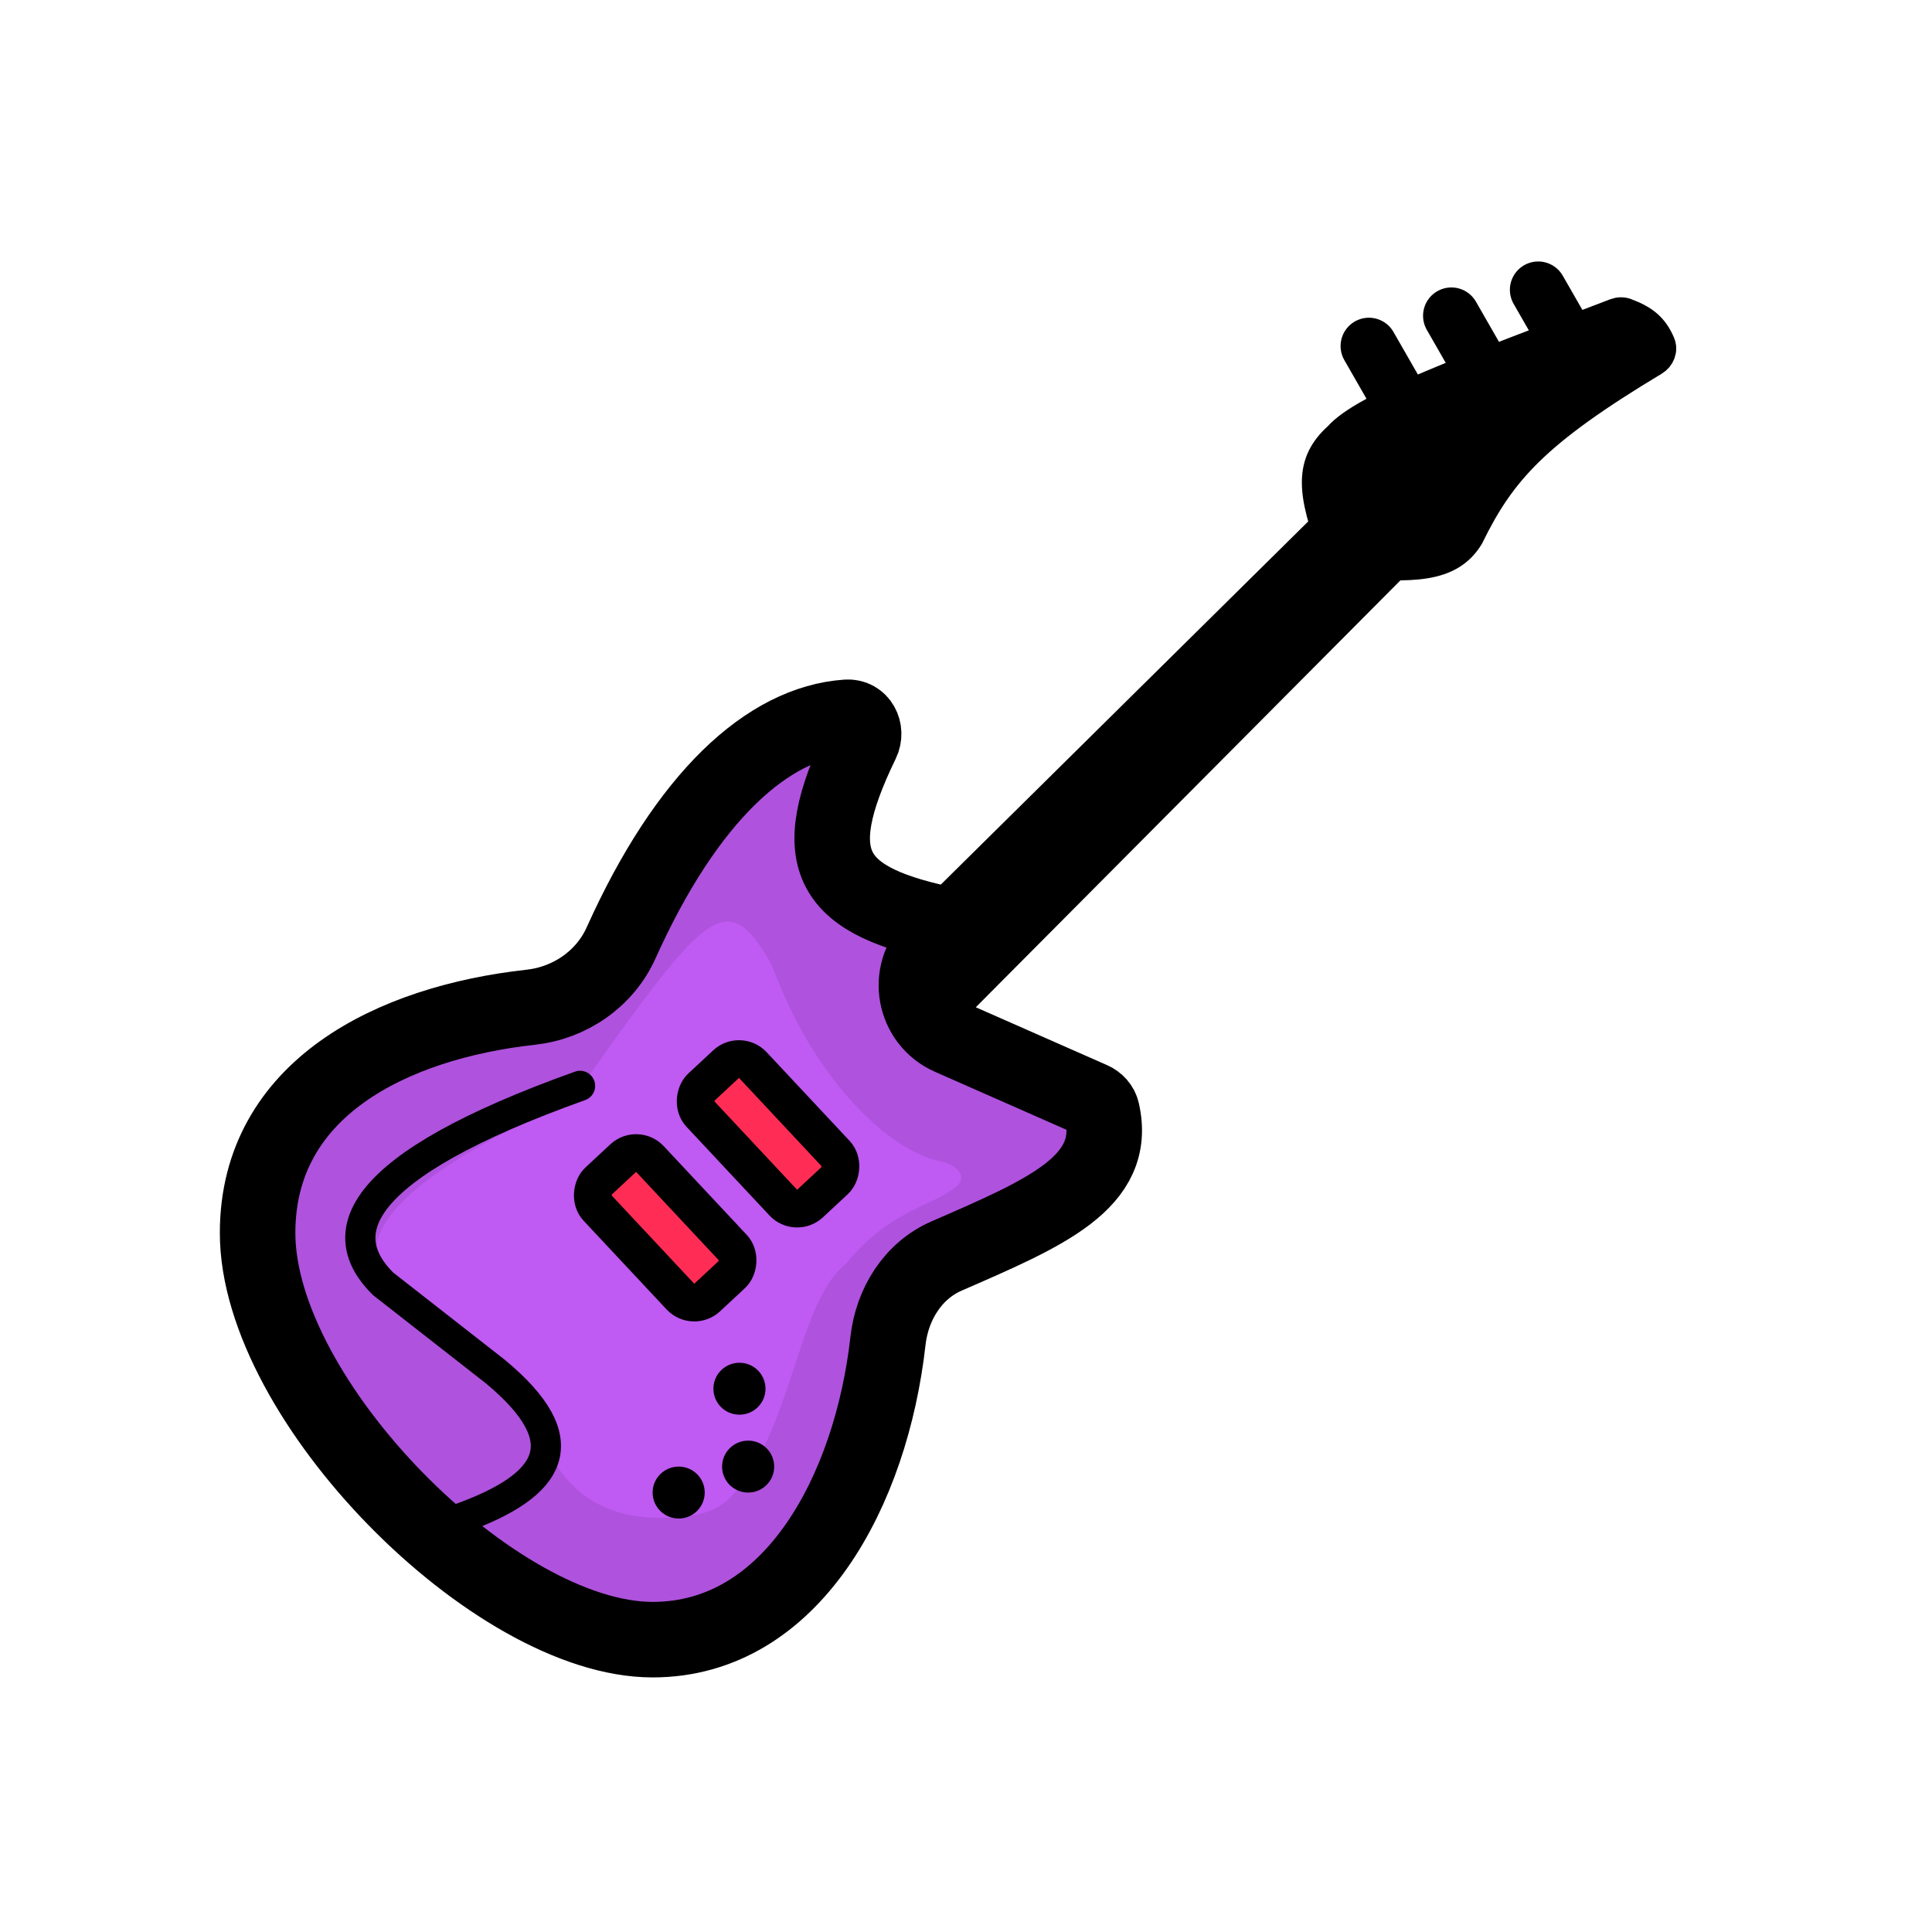 <svg width="180" height="180" viewBox="0 0 180 180" fill="none" xmlns="http://www.w3.org/2000/svg">
<path d="M60.804 152.763C73.797 152.763 81.166 138.882 82.732 124.919C83.115 121.512 85.046 118.388 88.19 117.019L88.52 116.875C97.596 112.925 104.152 110.072 102.671 103.554C102.558 103.058 102.195 102.663 101.729 102.457L88.529 96.638C85.122 95.136 84.3 90.674 86.948 88.057L88.772 86.254C77.367 84.002 74.85 80.355 80.282 69.165C80.817 68.062 80.127 66.744 78.903 66.828C71.515 67.336 63.975 74.264 57.862 87.853C56.355 91.202 53.101 93.439 49.451 93.842C36.535 95.267 24 101.414 24 114.873C24 130.456 46.062 152.763 60.804 152.763Z" fill="#AF52DE"/>
<path d="M88.772 86.254L130.369 45.139L132.391 47.154L86.284 93.51M88.772 86.254L86.948 88.057C84.3 90.674 85.122 95.136 88.529 96.638L101.729 102.457C102.195 102.663 102.558 103.058 102.671 103.554C104.17 110.151 97.436 112.994 88.19 117.019C85.046 118.388 83.115 121.512 82.732 124.919C81.166 138.882 73.797 152.763 60.804 152.763C46.062 152.763 24 130.456 24 114.873C24 101.414 36.535 95.267 49.451 93.842C53.101 93.439 56.355 91.202 57.862 87.853C63.975 74.264 71.515 67.336 78.903 66.828C80.127 66.744 80.817 68.062 80.282 69.165C74.85 80.355 77.367 84.002 88.772 86.254Z" stroke="black" stroke-width="7.036"/>
<path d="M87.674 108.199C88.869 108.425 90.132 109.478 89.291 110.356C87.465 112.263 82.981 112.555 78.813 117.753C74.238 121.346 73.832 133.529 68.027 139.531C67.199 140.386 66.087 140.899 64.915 141.106C56.599 142.574 51.834 138.856 50.098 132.471C44.641 127.202 40.09 122.907 36.59 119.622C31.314 114.669 40.852 108.731 47.266 105.381C49.683 104.118 52.081 102.758 54.142 101.227C56.878 97.374 59.074 94.306 60.885 91.956C66.686 84.428 68.542 84.26 71.549 89.274C71.811 89.713 72.023 90.185 72.205 90.663C76.025 100.722 82.906 107.298 87.674 108.199Z" fill="#BF5AF2"/>
<path d="M154.668 32.006C154.049 30.555 153.189 29.826 151.473 29.185C151.167 29.07 150.825 29.081 150.519 29.198C136.493 34.565 127.139 37.934 124.707 40.705C122.012 43.118 122.155 45.754 124.384 51.568C124.578 52.073 125.052 52.42 125.591 52.458C131.648 52.882 135.032 52.932 136.84 49.976C139.821 43.872 143.037 40.252 154.089 33.614C154.645 33.28 154.923 32.602 154.668 32.006Z" fill="black" stroke="black" stroke-width="2.814" stroke-linecap="round" stroke-linejoin="round"/>
<rect width="14.841" height="6.683" rx="1.759" transform="matrix(0.683 0.73 -0.732 0.681 59.351 106.7)" fill="#FF2D55" stroke="black" stroke-width="3.518"/>
<rect width="14.841" height="6.683" rx="1.759" transform="matrix(0.683 0.73 -0.732 0.681 68.935 97.944)" fill="#FF2D55" stroke="black" stroke-width="3.518"/>
<ellipse cx="68.893" cy="129.384" rx="2.427" ry="2.419" fill="black"/>
<ellipse cx="69.702" cy="136.64" rx="2.427" ry="2.419" fill="black"/>
<ellipse cx="63.231" cy="139.058" rx="2.427" ry="2.419" fill="black"/>
<path d="M42.843 141.477C51.5 138.371 53.969 134.263 46.13 127.772L35.684 119.604C30.985 114.946 32.914 108.725 54.042 101.168" stroke="black" stroke-width="2.814" stroke-linecap="round" stroke-linejoin="round"/>
<path d="M127.538 32.24L130.773 37.883" stroke="black" stroke-width="5.277" stroke-linecap="round" stroke-linejoin="round"/>
<path d="M135.222 29.419L138.458 35.062" stroke="black" stroke-width="5.277" stroke-linecap="round" stroke-linejoin="round"/>
<path d="M143.311 27L146.547 32.643" stroke="black" stroke-width="5.277" stroke-linecap="round" stroke-linejoin="round"/>
</svg>

